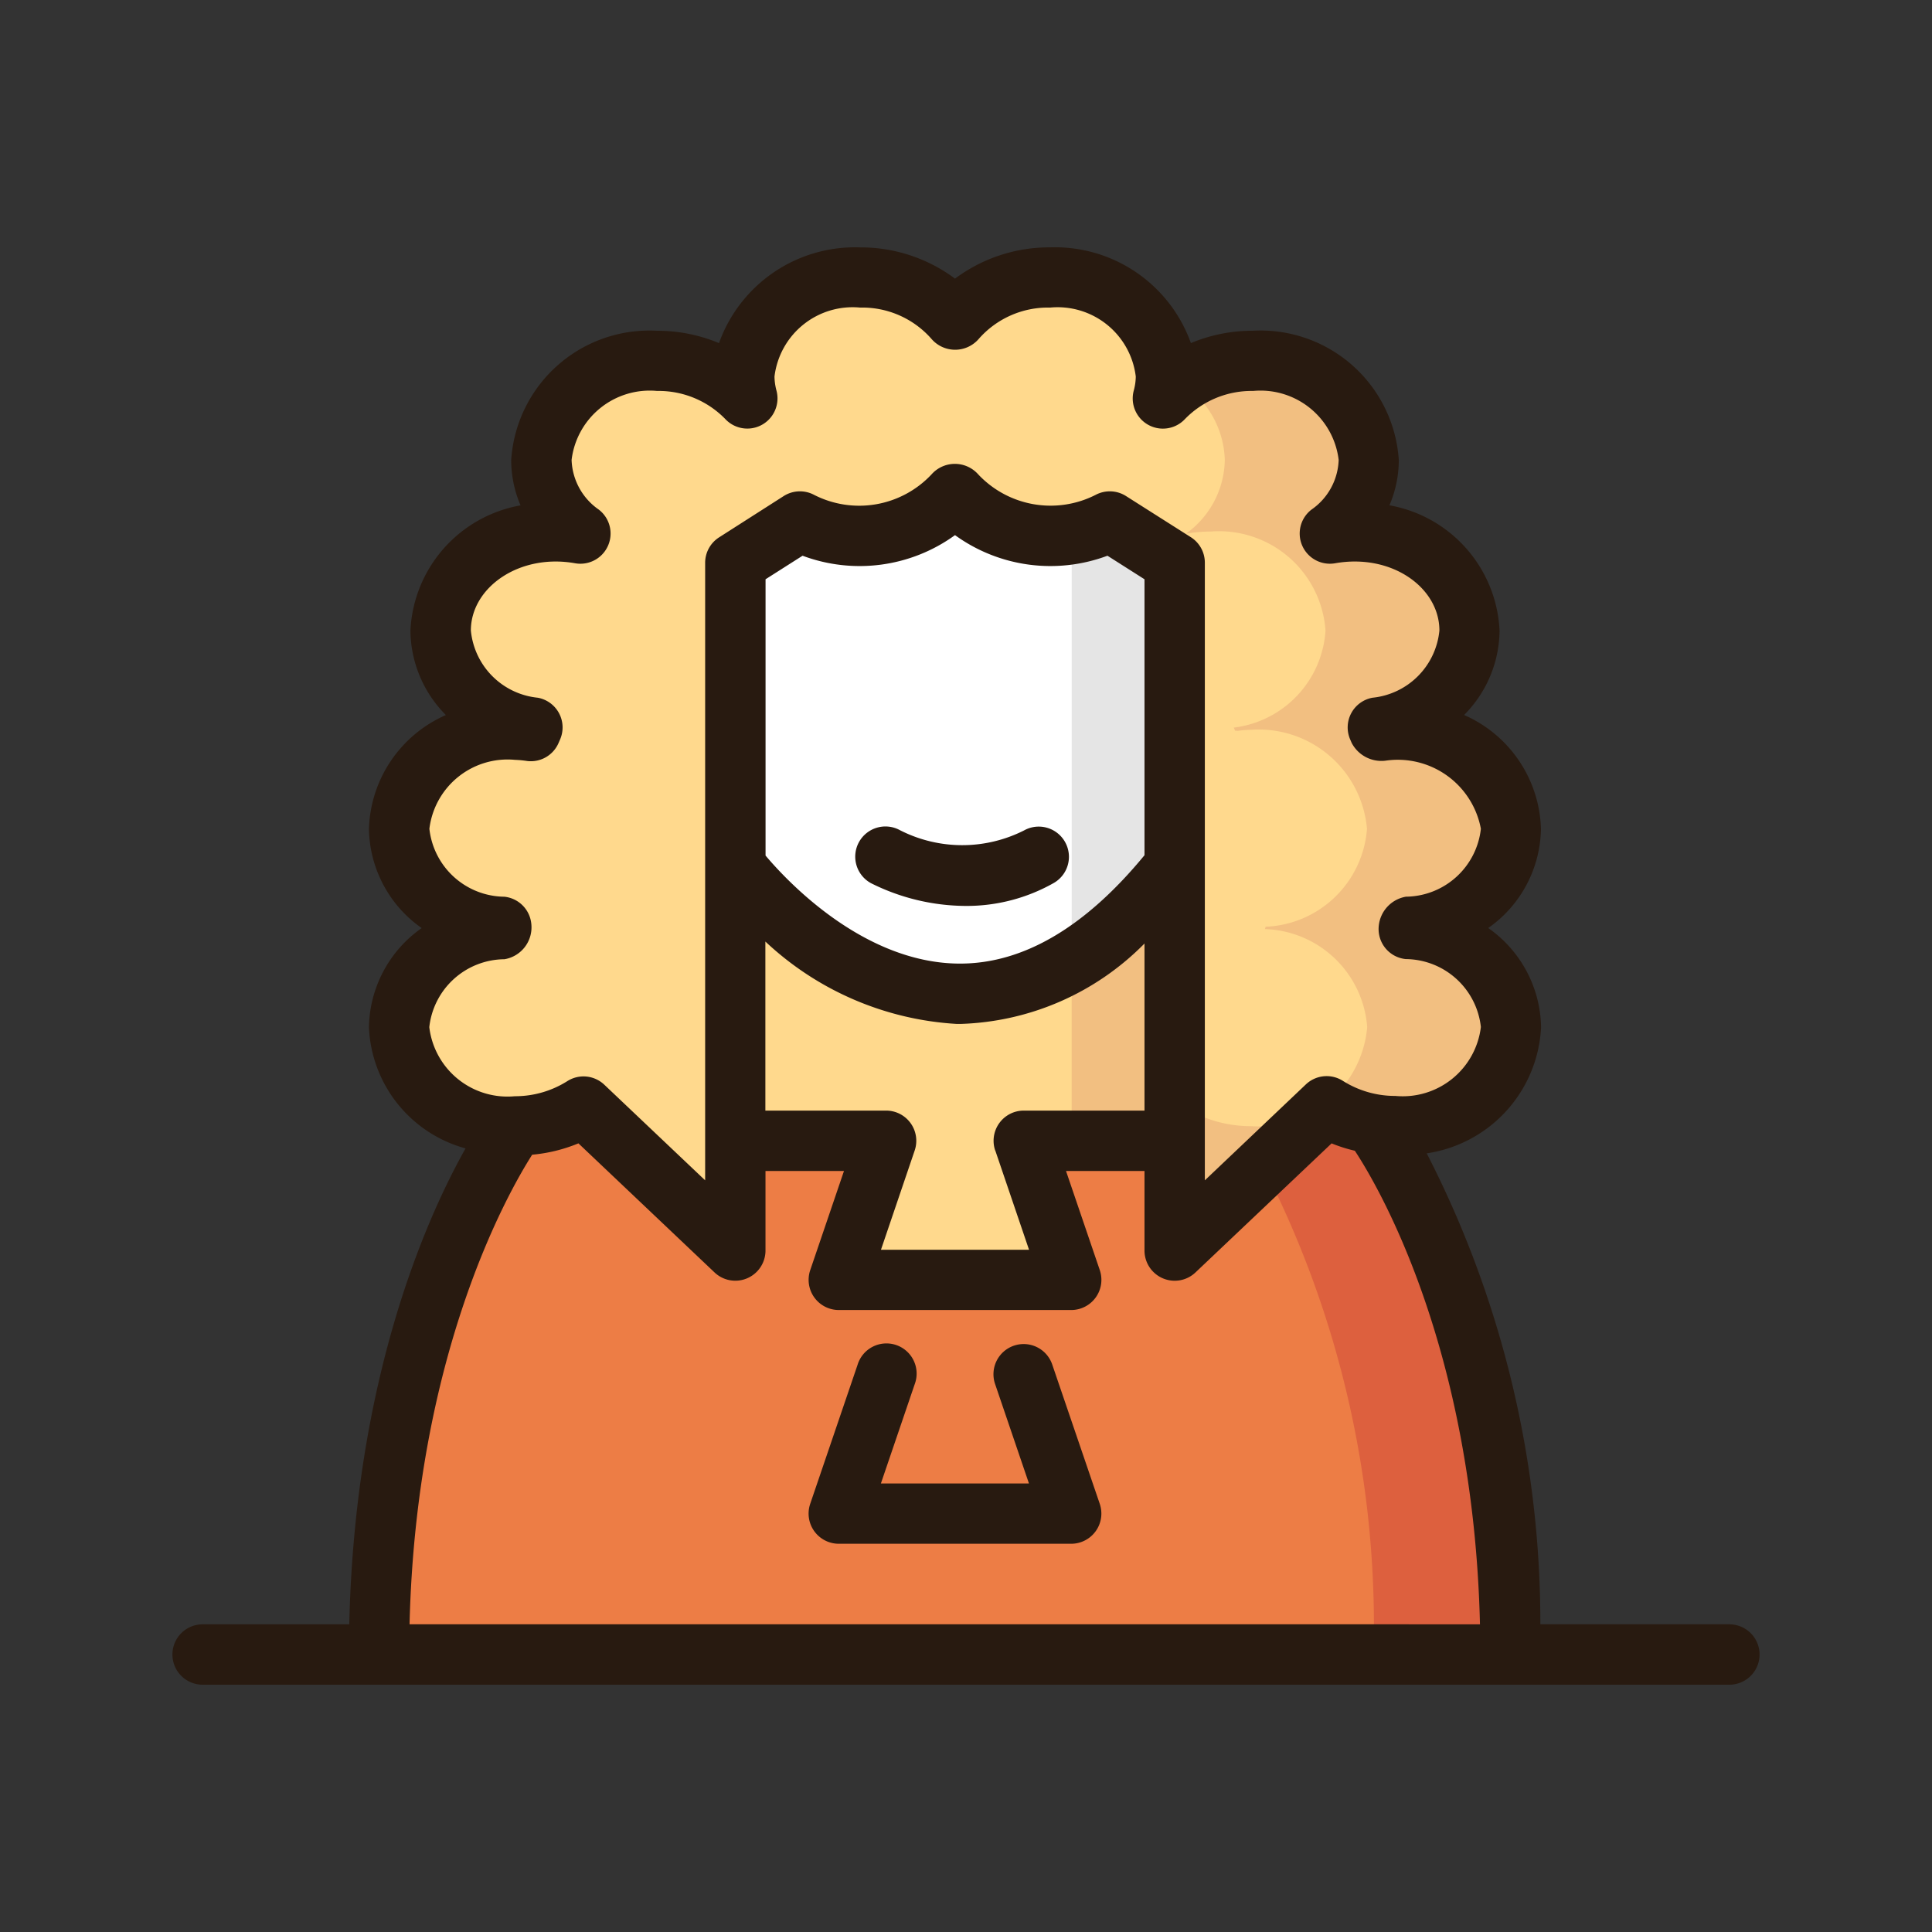 <svg id="Layer_1" data-name="Layer 1" xmlns="http://www.w3.org/2000/svg" viewBox="0 0 64 64"><rect x="0" y="0" width="64" height="64" fill="#333333" stroke="none"/><title>Artboard 7</title><path d="M38.912,18.64l-2.144-1.364a4.252,4.252,0,0,1-1.965.47,4.078,4.078,0,0,1-3.166-1.4,4.079,4.079,0,0,1-3.165,1.4,4.261,4.261,0,0,1-1.968-.471L24.359,18.64V41.426L19.33,36.657a4.232,4.232,0,0,1-2.273.652,3.6,3.6,0,0,1-3.836-3.283,3.508,3.508,0,0,1,3.39-3.245h0c-.028,0,0-.05-.008-.079a3.507,3.507,0,0,1-3.381-3.244,3.6,3.6,0,0,1,3.836-3.284,3.674,3.674,0,0,1,.472.039l.1-.112a3.464,3.464,0,0,1-3.038-3.21,3.581,3.581,0,0,1,3.81-3.285,4.7,4.7,0,0,1,.819.073,3.061,3.061,0,0,1-1.29-2.44,3.6,3.6,0,0,1,3.834-3.284A4.079,4.079,0,0,1,24.752,13.2a2.875,2.875,0,0,1-.1-.721,3.6,3.6,0,0,1,3.835-3.284,4.06,4.06,0,0,1,3.148,1.415,4.06,4.06,0,0,1,3.148-1.415,3.6,3.6,0,0,1,3.836,3.284,2.819,2.819,0,0,1-.1.718A4.084,4.084,0,0,1,41.5,11.956a3.6,3.6,0,0,1,3.834,3.284,3.06,3.06,0,0,1-1.291,2.44,4.754,4.754,0,0,1,.827-.073,3.534,3.534,0,0,1,3.8,3.285,3.464,3.464,0,0,1-3.039,3.21l.052.118c-.006-.013,0-.017.013-.017s.043.007.066.007a3.549,3.549,0,0,1,.448-.036,3.6,3.6,0,0,1,3.835,3.284,3.509,3.509,0,0,1-3.38,3.245h0c.026,0,0,.048-.008.077a3.509,3.509,0,0,1,3.388,3.246,3.6,3.6,0,0,1-3.835,3.283,4.229,4.229,0,0,1-2.274-.653l-5.029,4.769Z" style="fill:#ffd98d"/><path d="M46.663,30.781c0-.029.034-.077.008-.077a3.509,3.509,0,0,0,3.38-3.245,3.6,3.6,0,0,0-3.835-3.284,3.549,3.549,0,0,0-.448.036c-.023,0-.05-.007-.066-.007s-.019,0-.013.017l-.052-.118a3.464,3.464,0,0,0,3.039-3.21,3.534,3.534,0,0,0-3.8-3.285,4.754,4.754,0,0,0-.827.073,3.06,3.06,0,0,0,1.291-2.44A3.6,3.6,0,0,0,41.5,11.956a4.192,4.192,0,0,0-2.384.728,3.125,3.125,0,0,1,1.457,2.557,3.06,3.06,0,0,1-1.291,2.44,4.754,4.754,0,0,1,.827-.073,3.534,3.534,0,0,1,3.8,3.285,3.464,3.464,0,0,1-3.039,3.21l.052.118c-.006-.013,0-.017.013-.017s.043.007.065.007a3.551,3.551,0,0,1,.448-.036,3.6,3.6,0,0,1,3.835,3.284A3.509,3.509,0,0,1,41.91,30.7c.026,0,0,.048-.008.077a3.509,3.509,0,0,1,3.388,3.246,3.6,3.6,0,0,1-3.835,3.283,4.228,4.228,0,0,1-2.274-.653l-.269.255v4.514l5.029-4.769a4.229,4.229,0,0,0,2.274.653,3.6,3.6,0,0,0,3.835-3.283A3.509,3.509,0,0,0,46.663,30.781Z" style="fill:#f2bf81"/><path d="M27.786,42.4l1.568-4.607h-5V28.984l1.658,1.449a9.172,9.172,0,0,0,5.693,2.485h0a8.028,8.028,0,0,0,5.52-2.4l1.678-1.548V37.79h-5L35.484,42.4Z" style="fill:#ffd98d"/><path d="M37.247,30.509l-.013.012A10.514,10.514,0,0,1,35.5,31.826V37.79h3.414V31.715A11.906,11.906,0,0,1,37.247,30.509Z" style="fill:#f2bf81"/><path d="M12.543,54.806l.024-1.024c.222-9.117,3.285-14.6,4.22-16.068l.258-.406.478-.051a4.236,4.236,0,0,0,1.24-.3l.606-.264,4.989,4.732V37.79h5L27.786,42.4h7.7L33.917,37.79h5v3.636l4.99-4.732.606.264a4.159,4.159,0,0,0,.621.193l.371.1.213.319c.679,1.022,4.08,6.607,4.312,16.216l.024,1.024Z" style="fill:#ed7d45"/><path d="M50.026,53.782c-.232-9.609-3.634-15.194-4.312-16.216l-.213-.319-.371-.1a4.159,4.159,0,0,1-.621-.193l-.606-.264-2.058,1.951a33.351,33.351,0,0,1,3.668,15.136l.024,1.024h4.514Z" style="fill:#dd603e"/><path d="M31.751,32.919c-3.6-.046-6.388-3.023-7.156-3.934l-.235-.279V18.64l2.115-1.346.471.181a4.227,4.227,0,0,0,1.522.275,4.3,4.3,0,0,0,2.562-.819l.605-.461.605.461a4.3,4.3,0,0,0,2.562.819,4.228,4.228,0,0,0,1.522-.275l.471-.181,2.115,1.346V28.687l-.227.276c-2.154,2.625-4.468,3.956-6.879,3.956Z" style="fill:#fff"/><path d="M38.912,18.64,36.8,17.294l-.471.181a4.088,4.088,0,0,1-.828.214V31.825a12.634,12.634,0,0,0,3.187-2.861l.227-.276Z" style="fill:#e5e5e5"/><path d="M34.86,45.212a1,1,0,1,0-1.893.645l1.118,3.284H29.181L30.3,45.856a1,1,0,1,0-1.892-.645l-1.569,4.606a1,1,0,0,0,.946,1.322h7.7a1,1,0,0,0,.946-1.322Z" style="fill:#281a10"/><path d="M57.288,53.806H51.026a34.031,34.031,0,0,0-3.764-15.6,4.441,4.441,0,0,0,3.788-4.176A4.088,4.088,0,0,0,49.3,30.742a4.087,4.087,0,0,0,1.746-3.283A4.25,4.25,0,0,0,48.5,23.685a4.009,4.009,0,0,0,1.175-2.793,4.426,4.426,0,0,0-3.648-4.153,3.816,3.816,0,0,0,.31-1.5A4.59,4.59,0,0,0,41.5,10.956a5.3,5.3,0,0,0-2.05.409,4.784,4.784,0,0,0-4.67-3.171A5.228,5.228,0,0,0,31.636,9.23a5.228,5.228,0,0,0-3.148-1.035,4.785,4.785,0,0,0-4.67,3.171,5.292,5.292,0,0,0-2.05-.409,4.589,4.589,0,0,0-4.834,4.284,3.816,3.816,0,0,0,.31,1.5,4.425,4.425,0,0,0-3.648,4.153,4.009,4.009,0,0,0,1.175,2.793,4.252,4.252,0,0,0-2.549,3.774,4.086,4.086,0,0,0,1.747,3.283,4.086,4.086,0,0,0-1.747,3.284,4.346,4.346,0,0,0,3.2,4.014c-1.3,2.313-3.668,7.629-3.852,15.766H6.712a1,1,0,0,0,0,2H57.288a1,1,0,0,0,0-2ZM14.221,34.026a2.524,2.524,0,0,1,2.489-2.25A1.071,1.071,0,0,0,17.6,30.6a1,1,0,0,0-.893-.895,2.525,2.525,0,0,1-2.483-2.25,2.609,2.609,0,0,1,2.836-2.284,3.362,3.362,0,0,1,.407.039,1,1,0,0,0,1.037-.6l.051-.118a1,1,0,0,0-.74-1.379,2.475,2.475,0,0,1-2.217-2.227c0-1.42,1.6-2.558,3.454-2.227a1,1,0,0,0,.783-1.778,2.085,2.085,0,0,1-.9-1.646,2.607,2.607,0,0,1,2.834-2.284,3.076,3.076,0,0,1,2.254.927,1,1,0,0,0,1.7-.934,1.9,1.9,0,0,1-.067-.471,2.608,2.608,0,0,1,2.835-2.284,3.052,3.052,0,0,1,2.372,1.045,1.033,1.033,0,0,0,1.553,0,3.052,3.052,0,0,1,2.372-1.045,2.609,2.609,0,0,1,2.836,2.284,1.851,1.851,0,0,1-.067.467,1,1,0,0,0,1.7.938,3.076,3.076,0,0,1,2.254-.927,2.607,2.607,0,0,1,2.834,2.284,2.085,2.085,0,0,1-.9,1.646,1,1,0,0,0,.782,1.778c1.876-.331,3.455.806,3.455,2.227a2.475,2.475,0,0,1-2.217,2.227,1,1,0,0,0-.74,1.379l.051.118a1.112,1.112,0,0,0,1.117.589,2.8,2.8,0,0,1,3.163,2.255,2.525,2.525,0,0,1-2.482,2.25,1.089,1.089,0,0,0-.9.96,1,1,0,0,0,.893,1.107,2.524,2.524,0,0,1,2.489,2.25,2.607,2.607,0,0,1-2.835,2.283,3.234,3.234,0,0,1-1.738-.5,1,1,0,0,0-1.225.119L39.912,39.1V18.64a1,1,0,0,0-.463-.844L37.3,16.432a1,1,0,0,0-1-.042,3.29,3.29,0,0,1-3.892-.672,1.033,1.033,0,0,0-1.553,0,3.285,3.285,0,0,1-3.893.672,1,1,0,0,0-1,.042L23.822,17.8a1,1,0,0,0-.463.844V39.1l-3.341-3.168a1,1,0,0,0-1.225-.118,3.238,3.238,0,0,1-1.737.5A2.608,2.608,0,0,1,14.221,34.026ZM32.97,38.112,34.088,41.4H29.183L30.3,38.112a1,1,0,0,0-.946-1.322h-4v-5.6A10.114,10.114,0,0,0,31.7,33.919h.113a8.936,8.936,0,0,0,6.1-2.664V36.79h-4a1,1,0,0,0-.946,1.322ZM31.807,31.92h-.071c-3.159-.04-5.679-2.751-6.376-3.578V19.189l1.226-.78a5.388,5.388,0,0,0,5.05-.682,5.389,5.389,0,0,0,5.05.682l1.227.78v9.141C35.964,30.7,33.912,31.92,31.807,31.92ZM13.567,53.806c.216-8.876,3.207-14.213,4.062-15.555a5.221,5.221,0,0,0,1.532-.376l4.509,4.276a1,1,0,0,0,1.688-.726V38.79h2.6L26.84,42.074a1,1,0,0,0,.946,1.322h7.7a1,1,0,0,0,.946-1.322L35.313,38.79h2.6v2.636a1,1,0,0,0,1.688.726l4.51-4.276a5.108,5.108,0,0,0,.77.244c.7,1.061,3.922,6.418,4.145,15.687Z" style="fill:#281a10"/><path d="M33.923,27.509A4.538,4.538,0,0,1,29.81,27.5a1,1,0,0,0-.958,1.756,7.068,7.068,0,0,0,3.141.754,5.849,5.849,0,0,0,2.916-.761,1,1,0,0,0-.986-1.74Z" style="fill:#281a10"/></svg>